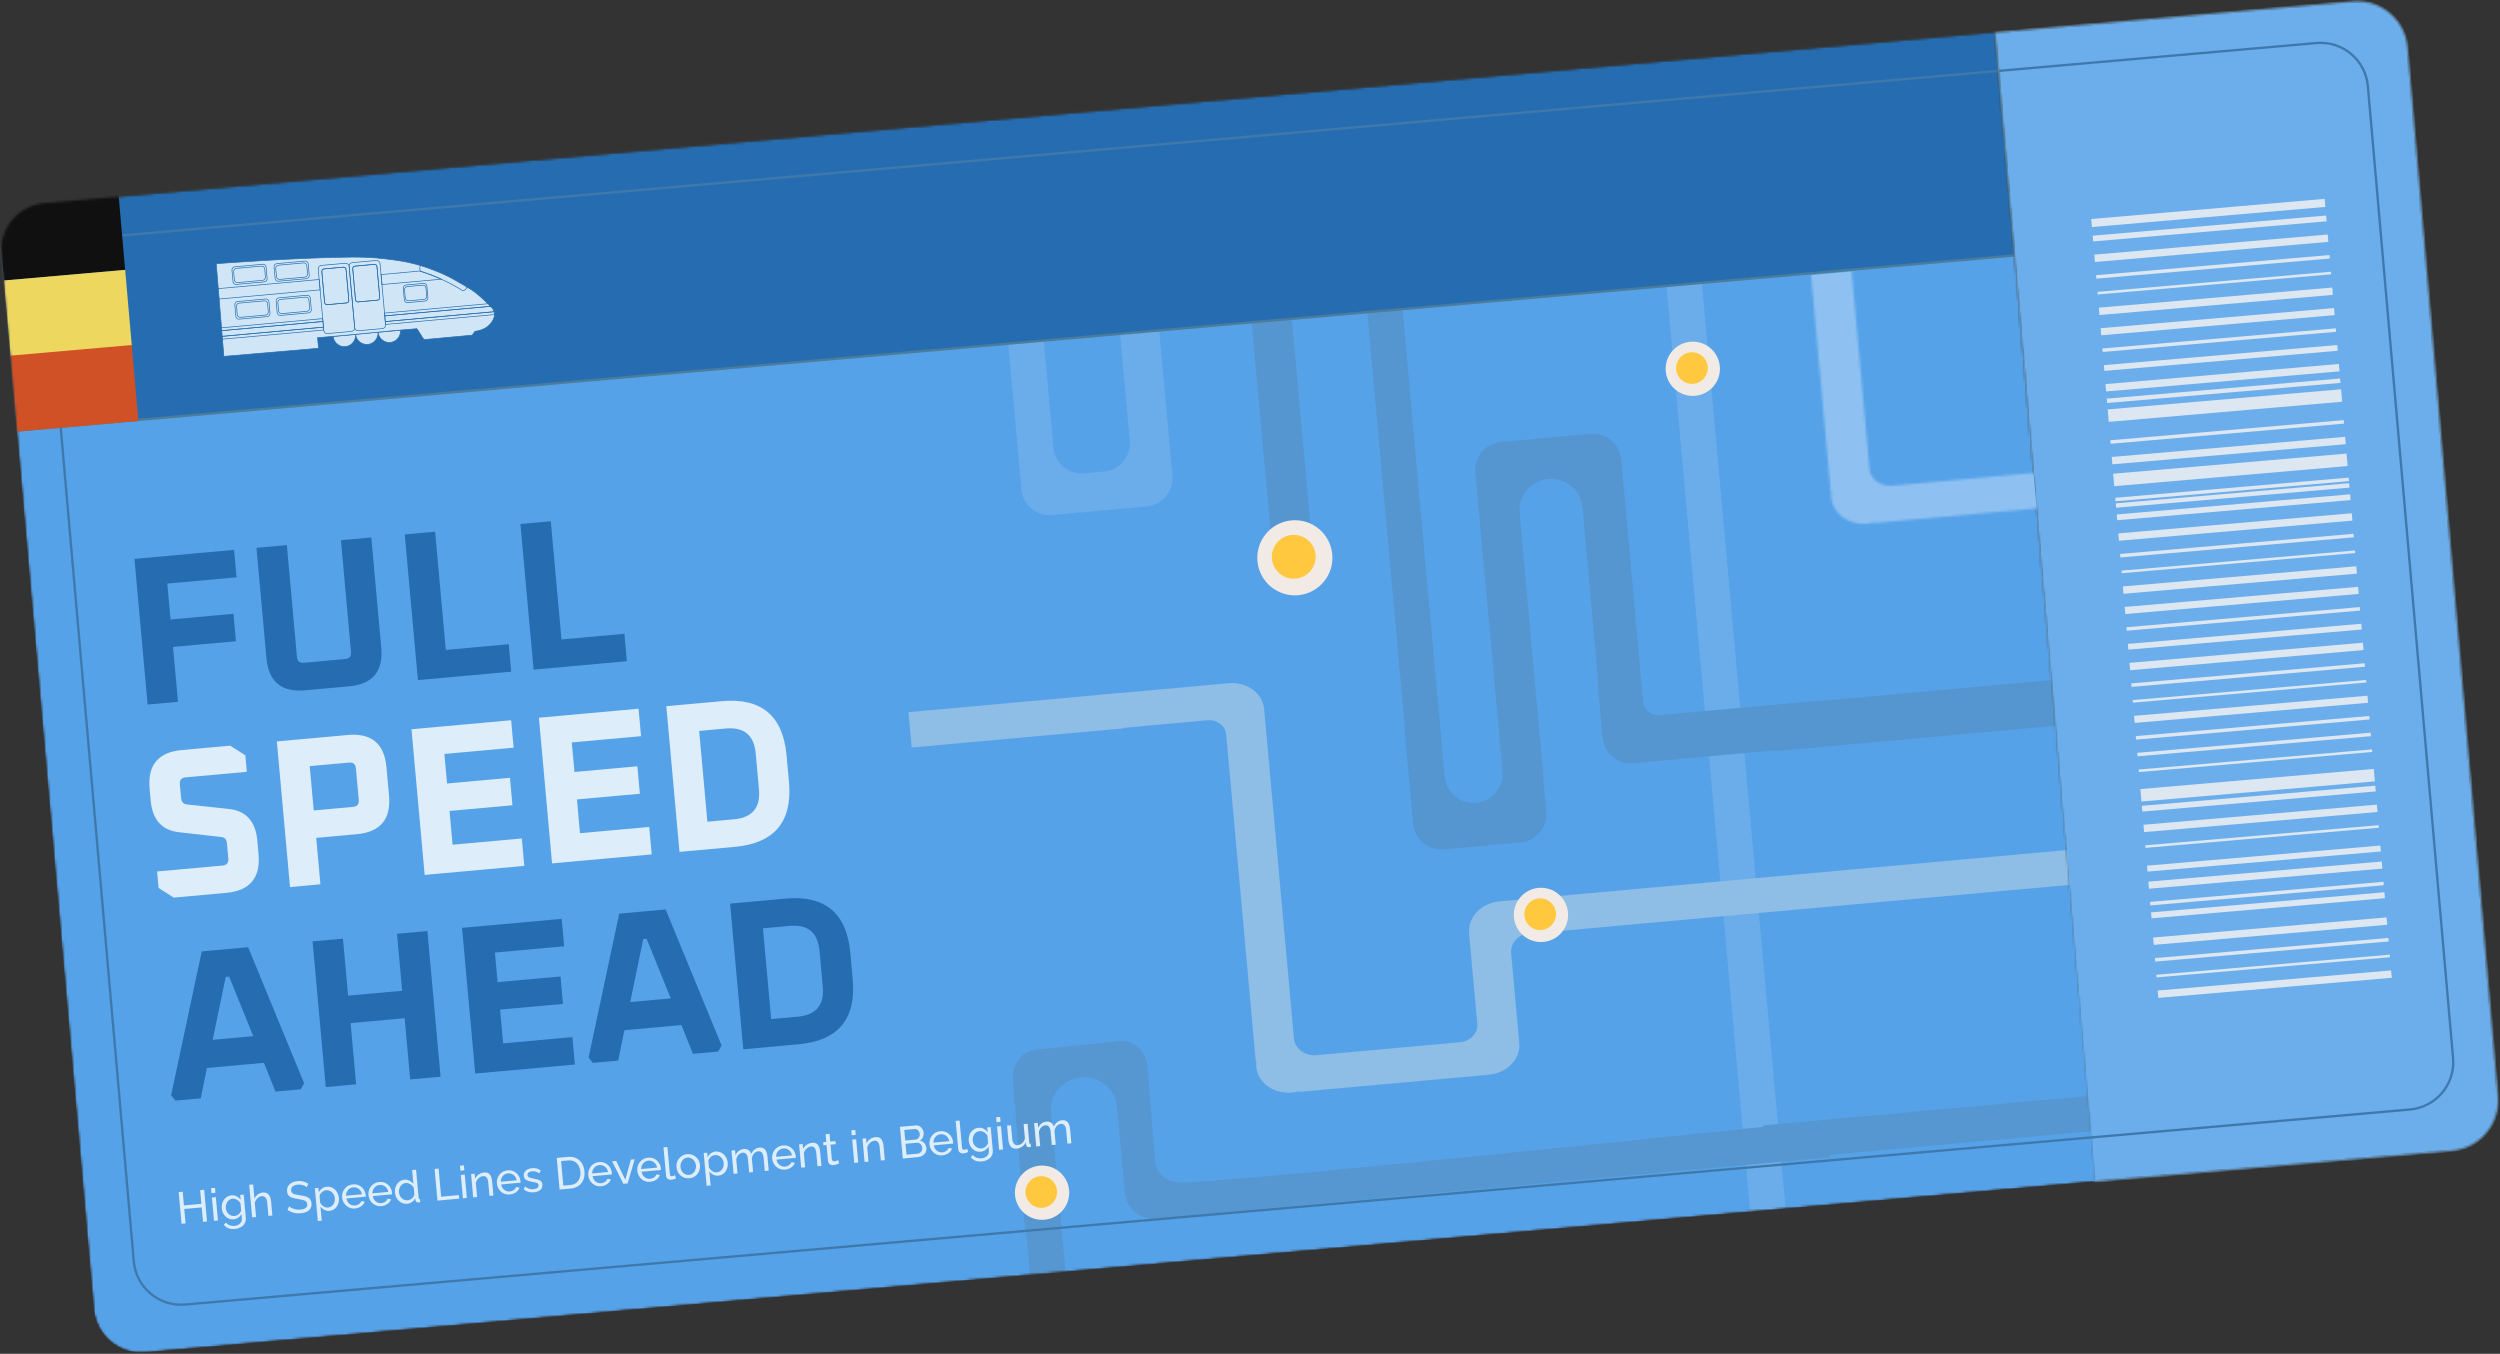 <svg width="1060" height="574" viewBox="0 0 1060 574" fill="none" xmlns="http://www.w3.org/2000/svg">
<rect x="0" y="0" width="1060" height="574" fill="#333333" stroke="none"/>
<g clip-path="url(#clip0_344_535)">
<mask id="mask0_344_535" style="mask-type:luminance" maskUnits="userSpaceOnUse" x="845" y="0" width="215" height="502">
<path d="M845.797 13.69L997.677 0.58C1009.46 -0.44 1019.83 8.29 1020.85 20.08L1059.18 464.76C1060.2 476.55 1051.47 486.93 1039.69 487.94L887.827 501.05L845.797 13.69Z" fill="white"/>
</mask>
<g mask="url(#mask0_344_535)">
<path d="M845.797 13.69L997.677 0.58C1009.46 -0.44 1019.83 8.29 1020.85 20.08L1059.18 464.76C1060.2 476.55 1051.47 486.93 1039.69 487.94L887.827 501.05L845.797 13.69Z" fill="#6CAEEC" stroke="#4B7C9B" stroke-miterlimit="10"/>
<g opacity="0.8">
<path d="M992.38 162.34L992.21 160.48L893.25 169.02L893.41 170.88L992.38 162.34Z" fill="#F7F5F4"/>
<path d="M993.078 170.331L992.618 165.051L893.648 173.591L894.108 178.871L993.078 170.331Z" fill="#F7F5F4"/>
<path d="M995.404 197.6L994.944 192.32L895.984 200.86L896.444 206.14L995.404 197.6Z" fill="#F7F5F4"/>
<path d="M996.2 206.74L996.03 204.88L897.07 213.42L897.23 215.28L996.2 206.74Z" fill="#F7F5F4"/>
<path d="M1006.94 331.301L1006.48 326.021L907.516 334.561L907.976 339.841L1006.95 331.301H1006.94Z" fill="#F7F5F4"/>
<path d="M1009.5 361.02L1009.29 358.5L910.32 367.04L910.54 369.56L1009.5 361.02Z" fill="#F7F5F4"/>
<path d="M1011.22 380.831L1011 378.311L912.039 386.851L912.259 389.371L1011.23 380.831H1011.22Z" fill="#F7F5F4"/>
<path d="M986.477 93.831L986.267 91.391L887.297 99.931L887.507 102.371L986.477 93.831Z" fill="#F7F5F4"/>
<path d="M987.217 102.551L986.947 99.431L887.977 107.971L888.247 111.091L987.217 102.551Z" fill="#F7F5F4"/>
<path d="M987.834 109.62L987.704 108.13L888.734 116.67L888.864 118.16L987.834 109.62Z" fill="#F7F5F4"/>
<path d="M988.406 116.31L988.306 115.21L889.336 123.75L889.426 124.85L988.396 116.31H988.406Z" fill="#F7F5F4"/>
<path d="M989.146 125.03L988.876 121.91L889.906 130.45L890.176 133.57L989.146 125.03Z" fill="#F7F5F4"/>
<path d="M989.894 133.62L989.634 130.62L890.664 139.16L890.924 142.16L989.894 133.62Z" fill="#F7F5F4"/>
<path d="M990.514 140.7L990.384 139.21L891.414 147.75L891.544 149.24L990.514 140.7Z" fill="#F7F5F4"/>
<path d="M991.211 148.72L991.001 146.28L892.031 154.82L892.241 157.26L991.211 148.72Z" fill="#F7F5F4"/>
<path d="M991.961 157.44L991.681 154.32L892.711 162.86L892.981 165.98L991.951 157.44H991.961Z" fill="#F7F5F4"/>
<path d="M993.858 179.62L993.728 178.13L894.758 186.67L894.888 188.16L993.858 179.62Z" fill="#F7F5F4"/>
<path d="M994.607 188.33L994.337 185.21L895.367 193.75L895.637 196.87L994.607 188.33Z" fill="#F7F5F4"/>
<path d="M995.967 204.001L995.837 202.511L896.867 211.051L896.997 212.541L995.967 204.001Z" fill="#F7F5F4"/>
<path d="M996.664 212.03L996.454 209.59L897.484 218.13L897.694 220.57L996.664 212.03Z" fill="#F7F5F4"/>
<path d="M997.414 220.74L997.134 217.62L898.164 226.16L898.434 229.28L997.404 220.74H997.414Z" fill="#F7F5F4"/>
<path d="M998.014 227.82L997.884 226.33L898.914 234.87L899.044 236.36L998.014 227.82Z" fill="#F7F5F4"/>
<path d="M998.601 234.5L998.501 233.4L899.531 241.94L899.631 243.04L998.611 234.5H998.601Z" fill="#F7F5F4"/>
<path d="M999.344 243.221L999.064 240.101L900.094 248.641L900.364 251.761L999.334 243.221H999.344Z" fill="#F7F5F4"/>
<path d="M1000.09 251.811L999.829 248.811L900.859 257.351L901.119 260.351L1000.09 251.811Z" fill="#F7F5F4"/>
<path d="M1000.69 258.89L1000.56 257.4L901.594 265.94L901.724 267.43L1000.69 258.89Z" fill="#F7F5F4"/>
<path d="M1001.39 266.911L1001.18 264.471L902.211 273.011L902.421 275.451L1001.39 266.911Z" fill="#F7F5F4"/>
<path d="M1002.15 275.631L1001.88 272.511L902.906 281.051L903.176 284.171L1002.15 275.631Z" fill="#F7F5F4"/>
<path d="M1002.75 282.7L1002.62 281.21L903.648 289.75L903.778 291.24L1002.75 282.7Z" fill="#F7F5F4"/>
<path d="M1003.33 289.39L1003.24 288.29L904.258 296.83L904.358 297.93L1003.33 289.39Z" fill="#F7F5F4"/>
<path d="M1004.07 297.98L1003.81 294.98L904.836 303.52L905.096 306.52L1004.07 297.98Z" fill="#F7F5F4"/>
<path d="M1004.68 305.06L1004.55 303.57L905.57 312.11L905.7 313.6L1004.68 305.06Z" fill="#F7F5F4"/>
<path d="M1005.29 312.14L1005.16 310.65L906.188 319.19L906.318 320.68L1005.29 312.14Z" fill="#F7F5F4"/>
<path d="M1005.86 318.83L1005.77 317.73L906.805 326.27L906.895 327.37L1005.86 318.83Z" fill="#F7F5F4"/>
<path d="M1007.32 335.57L1007.11 333.13L908.141 341.67L908.351 344.11L1007.32 335.57Z" fill="#F7F5F4"/>
<path d="M1008.07 344.28L1007.79 341.16L908.82 349.7L909.09 352.82L1008.06 344.28H1008.07Z" fill="#F7F5F4"/>
<path d="M1008.65 350.97L1008.55 349.87L909.578 358.41L909.678 359.51L1008.65 350.97Z" fill="#F7F5F4"/>
<path d="M1010.13 368.28L1009.87 365.28L910.898 373.82L911.158 376.82L1010.13 368.28Z" fill="#F7F5F4"/>
<path d="M1010.72 375.35L1010.59 373.86L911.625 382.4L911.755 383.89L1010.72 375.35Z" fill="#F7F5F4"/>
<path d="M1012.19 392.091L1011.91 388.971L912.938 397.511L913.208 400.631L1012.18 392.091H1012.19Z" fill="#F7F5F4"/>
<path d="M1012.8 399.171L1012.67 397.681L913.695 406.221L913.825 407.711L1012.8 399.171Z" fill="#F7F5F4"/>
<path d="M1013.36 405.861L1013.27 404.761L914.305 413.301L914.405 414.401L1013.37 405.861H1013.36Z" fill="#F7F5F4"/>
<path d="M1014.12 414.57L1013.84 411.45L914.867 419.99L915.137 423.11L1014.11 414.57H1014.12Z" fill="#F7F5F4"/>
<path d="M985.948 87.73L985.657 84.32L886.688 92.86L886.977 96.27L985.948 87.73Z" fill="#F7F5F4"/>
</g>
<path d="M982.183 18.244L38.861 100.94C27.797 101.91 19.614 111.665 20.584 122.729L56.713 534.849C57.682 545.913 67.438 554.096 78.502 553.126L1021.82 470.43C1032.89 469.46 1041.07 459.705 1040.1 448.641L1003.97 36.521C1003 25.457 993.247 17.274 982.183 18.244Z" stroke="#3F79AC"/>
<path d="M845.797 13.69L997.677 0.58C1009.46 -0.44 1019.83 8.29 1020.85 20.08L1059.18 464.76C1060.2 476.55 1051.47 486.93 1039.69 487.94L887.827 501.05L845.797 13.69Z" stroke="#72ACDD" stroke-miterlimit="10"/>
</g>
<mask id="mask1_344_535" style="mask-type:luminance" maskUnits="userSpaceOnUse" x="0" y="13" width="889" height="561">
<path d="M18.838 86.116L845.966 13.606L888.686 500.917L61.558 573.427C50.5 574.396 40.738 566.208 39.768 555.15L0.561 107.905C-0.408 96.848 7.78 87.085 18.838 86.116Z" fill="white"/>
</mask>
<g mask="url(#mask1_344_535)">
<mask id="mask2_344_535" style="mask-type:luminance" maskUnits="userSpaceOnUse" x="0" y="13" width="889" height="561">
<path d="M18.838 86.116L845.966 13.606L888.686 500.917L61.558 573.427C50.5 574.396 40.738 566.208 39.768 555.15L0.561 107.905C-0.408 96.848 7.78 87.085 18.838 86.116Z" fill="white"/>
</mask>
<g mask="url(#mask2_344_535)">
<path d="M18.838 86.116L845.966 13.606L888.686 500.917L61.558 573.427C50.5 574.396 40.738 566.208 39.768 555.15L0.561 107.905C-0.408 96.848 7.78 87.085 18.838 86.116Z" fill="#56A2E9"/>
<path d="M711.731 11.137L696.742 12.493L742.085 513.636L757.074 512.28L711.731 11.137Z" fill="#6BACEA"/>
<path d="M448.517 502.755L433.398 504.123L436.707 540.694L451.826 539.326L448.517 502.755Z" fill="#5697D1"/>
<path d="M897.517 463.562L747.609 477.126L748.966 492.115L898.873 478.551L897.517 463.562Z" fill="#5697D1"/>
<path d="M717.744 167.871C724.101 167.871 729.254 162.717 729.254 156.361C729.254 150.004 724.101 144.851 717.744 144.851C711.388 144.851 706.234 150.004 706.234 156.361C706.234 162.717 711.388 167.871 717.744 167.871Z" fill="#F1EAE5"/>
<path d="M717.39 162.78C721.096 162.78 724.1 159.776 724.1 156.07C724.1 152.365 721.096 149.36 717.39 149.36C713.684 149.36 710.68 152.365 710.68 156.07C710.68 159.776 713.684 162.78 717.39 162.78Z" fill="#FFC83E"/>
<path d="M467.18 294.56L468.52 309.32L511.83 305.4C515.95 305.03 519.56 307.64 519.89 311.24L532.42 449.74L532.74 449.71C532.61 450.57 532.58 451.45 532.66 452.34C533.27 459.05 540 463.93 547.7 463.24C548.73 463.15 549.71 462.96 550.66 462.69L550.69 462.97L631.33 455.68C638.35 455.04 643.75 449.99 644.19 444.01C644.23 443.44 644.23 442.85 644.17 442.26L640.71 404.05C640.4 400.63 642.66 397.49 646.08 396.12L889.44 374.11L888.1 359.35L635.72 382.18C634.45 382.29 633.24 382.55 632.11 382.94C626.4 384.87 622.52 389.95 622.89 395.54C622.89 395.63 622.89 395.72 622.9 395.81L626.38 434.23C626.73 438.07 623.44 441.5 619.04 441.9L558.31 447.39C553.36 447.84 549.03 444.7 548.64 440.39L535.99 300.59C535.38 293.88 528.65 289 520.95 289.69L467.19 294.55L467.18 294.56Z" fill="#8EBDE6"/>
<path d="M475.116 293.818L385.203 301.953L386.559 316.942L476.472 308.807L475.116 293.818Z" fill="#8EBDE6"/>
<path d="M881.562 287.267L750.219 299.15L751.973 318.541L883.317 306.657L881.562 287.267Z" fill="#5596D0"/>
<path d="M653.369 399.43C659.726 399.43 664.879 394.277 664.879 387.92C664.879 381.563 659.726 376.41 653.369 376.41C647.013 376.41 641.859 381.563 641.859 387.92C641.859 394.277 647.013 399.43 653.369 399.43Z" fill="#F1EAE5"/>
<path d="M653.03 394.34C656.736 394.34 659.74 391.336 659.74 387.63C659.74 383.924 656.736 380.92 653.03 380.92C649.325 380.92 646.32 383.924 646.32 387.63C646.32 391.336 649.325 394.34 653.03 394.34Z" fill="#FFC83E"/>
<path d="M497.09 201.69L488.68 109.2C488.68 109.2 488.67 109.13 488.67 109.09L472.09 110.6L479.03 186.89C479.63 193.49 474.77 199.32 468.17 199.92L459.7 200.7C453.1 201.3 447.27 196.43 446.67 189.83L439.72 113.54L424.68 114.91C424.68 114.91 424.69 114.98 424.69 115.02L433.1 207.52C433.7 214.12 439.54 218.98 446.14 218.38L486.23 214.73C492.83 214.13 497.69 208.29 497.09 201.69Z" fill="#6BACEA"/>
<path d="M773.551 316.25L725.701 320.57C725.641 320.58 725.591 320.59 725.531 320.59C725.391 320.61 725.261 320.63 725.121 320.64L692.541 323.61C685.941 324.21 680.111 319.35 679.511 312.75L677.541 291.12C677.461 290.22 677.481 289.34 677.591 288.48V288.46L676.041 271.32L670.971 215.2C670.641 211.51 668.841 208.3 666.221 206.11C663.591 203.91 660.121 202.72 656.451 203.05C649.091 203.72 643.671 210.24 644.341 217.6L649.411 273.74L654.281 327.57C654.371 328.56 654.411 329.53 654.391 330.5L655.631 344.15C656.231 350.75 651.371 356.59 644.771 357.19L612.191 360.15C605.601 360.75 599.761 355.89 599.161 349.29L595.701 311.32C595.641 310.61 595.631 309.91 595.701 309.22V309.18C595.701 309.18 595.701 309.17 595.701 309.16L589.241 237.66C589.201 237.24 589.161 236.84 589.161 236.43C589.151 236.43 589.141 236.45 589.121 236.43L584.001 179.82L579.051 125.02C578.651 120.6 576.501 116.76 573.341 114.13C570.191 111.49 566.031 110.05 561.621 110.45C552.801 111.25 546.291 119.07 547.091 127.91L552.051 182.73L557.131 238.95L540.091 240.49L533.921 172.36V172.33L528.191 109.4C527.591 102.8 532.461 96.96 539.061 96.36L558.881 94.56L559.341 94.51L579.151 92.71C585.751 92.11 591.581 96.97 592.181 103.57L597.911 166.51C597.951 166.96 597.971 167.4 597.961 167.84L601.591 208.02C601.701 209.18 601.741 210.33 601.721 211.47C601.771 211.43 601.831 211.4 601.891 211.36L609.731 297.99L612.551 329.19C613.161 335.97 619.151 340.98 625.911 340.37C632.681 339.75 637.671 333.76 637.051 326.98L634.231 295.77L631.411 264.5C631.411 264.5 631.401 264.44 631.401 264.41C631.331 264.06 631.281 263.71 631.251 263.35L625.521 200.42C624.921 193.82 629.791 187.98 636.391 187.38L674.361 183.92C680.961 183.32 686.791 188.18 687.391 194.78L693.121 257.72C693.141 257.99 693.161 258.25 693.161 258.51C693.171 258.56 693.171 258.61 693.171 258.66L694.871 277.49L696.691 297.58C697.001 301 700.021 303.52 703.431 303.21L735.331 300.33L771.821 297.03L773.561 316.25H773.551Z" fill="#5596D0"/>
<path d="M776.022 490.7L611.892 505.54L606.402 506.04L523.942 513.5C523.582 513.58 523.222 513.64 522.852 513.68L489.992 516.68H489.982C483.382 517.28 477.552 512.41 476.952 505.81L473.982 473.09C473.802 471.64 473.632 470.19 473.462 468.74C473.142 465.13 471.292 461.99 468.552 459.85C465.822 457.7 462.212 456.55 458.372 456.9C450.802 457.58 445.152 463.85 445.622 470.95C445.622 471.05 445.632 471.15 445.642 471.26L450.082 520.33L435.012 521.7L434.642 521.74C434.642 521.74 434.642 521.67 434.622 521.63C434.592 521.43 434.582 521.22 434.562 521.02L431.142 478.93L429.442 458.09C428.912 451.48 433.252 445.65 439.142 445.04L474.922 441.4C480.812 440.8 486.012 445.66 486.542 452.26L486.732 454.58L489.412 487.59L489.912 493.71C490.262 494.79 490.712 495.78 491.272 496.67C491.952 497.77 492.802 498.72 493.872 499.48C494.572 499.98 495.302 500.36 496.092 500.64C497.892 501.28 500.012 501.4 502.822 501.32C507.582 501.17 518.472 500.34 533.282 499.04C534.792 498.91 536.342 498.77 537.932 498.63C609.012 492.26 757.102 476.81 774.602 474.97L776.022 490.7Z" fill="#5697D1"/>
<path d="M549.024 252.43C557.822 252.43 564.954 245.298 564.954 236.5C564.954 227.702 557.822 220.57 549.024 220.57C540.226 220.57 533.094 227.702 533.094 236.5C533.094 245.298 540.226 252.43 549.024 252.43Z" fill="#F1EAE5"/>
<path d="M549.387 245.332C554.497 244.87 558.265 240.353 557.802 235.243C557.34 230.133 552.823 226.366 547.713 226.828C542.603 227.29 538.836 231.807 539.298 236.917C539.76 242.027 544.278 245.795 549.387 245.332Z" fill="#FFC83E"/>
<path d="M441.838 517.21C448.195 517.21 453.348 512.057 453.348 505.7C453.348 499.344 448.195 494.19 441.838 494.19C435.481 494.19 430.328 499.344 430.328 505.7C430.328 512.057 435.481 517.21 441.838 517.21Z" fill="#F1EAE5"/>
<path d="M441.499 512.12C445.205 512.12 448.209 509.116 448.209 505.41C448.209 501.704 445.205 498.7 441.499 498.7C437.793 498.7 434.789 501.704 434.789 505.41C434.789 509.116 437.793 512.12 441.499 512.12Z" fill="#FFC83E"/>
<path d="M62.585 298.731L57 236.962L99.254 233.14L100.306 244.781L70.94 247.44L72.316 262.654L98.995 260.244L100.048 271.885L73.368 274.295L75.473 297.568L62.585 298.731ZM112.963 279.012L108.735 232.281L121.622 231.118L125.915 278.56C126.081 280.351 127.051 281.163 128.842 281.006L146.391 279.419C148.182 279.252 148.994 278.283 148.838 276.492L144.545 229.05L157.432 227.887L161.66 274.618C162.565 284.644 158.005 290.109 147.979 291.014L129.359 292.694C119.333 293.599 113.868 289.038 112.963 279.012ZM177.188 288.364L171.603 226.594L184.491 225.431L189.023 275.56L215.703 273.15L216.756 284.791L177.188 288.373V288.364ZM226.237 283.933L220.651 222.163L233.539 221L238.072 271.128L264.751 268.719L265.804 280.351L226.237 283.933Z" fill="#256DB0"/>
<path d="M67.235 376.481L66.607 369.502L94.358 366.991C96.149 366.834 96.961 365.855 96.804 364.064L96.222 357.62C96.066 355.894 95.235 354.971 93.721 354.869L75.94 352.866C68.647 352.081 64.631 347.604 63.893 339.425L63.44 334.412C62.536 324.386 67.096 318.921 77.122 318.016L97.616 316.16L104.032 320.269L104.66 327.248L78.701 329.593C76.91 329.759 76.097 330.728 76.254 332.519L76.78 338.335C76.928 340.006 77.768 340.92 79.282 341.086L97.053 342.997C104.346 343.782 108.362 348.259 109.101 356.439L109.618 362.172C110.522 372.197 105.962 377.662 95.936 378.567L73.651 380.58L67.235 376.472V376.481ZM122.967 376.13L117.382 314.36L147.459 311.637C157.484 310.732 162.95 315.293 163.854 325.318L164.944 337.31C165.848 347.336 161.288 352.801 151.262 353.706L134.073 355.257L135.854 374.948L122.967 376.112V376.13ZM133.02 343.634L149.674 342.129C151.465 341.963 152.278 340.994 152.121 339.203L150.902 325.78C150.736 323.989 149.767 323.177 147.976 323.334L131.322 324.838L133.02 343.634ZM180.056 370.969L174.471 309.2L216.725 305.378L217.777 317.019L188.411 319.678L189.546 332.205L216.226 329.796L217.278 341.437L190.599 343.847L191.891 358.165L221.248 355.506L222.301 367.138L180.047 370.96L180.056 370.969ZM234.08 366.086L228.495 304.316L270.749 300.494L271.801 312.135L242.435 314.794L243.571 327.322L270.25 324.912L271.303 336.553L244.623 338.963L245.915 353.281L275.272 350.623L276.325 362.264L234.071 366.086H234.08ZM288.105 361.193L282.519 299.423L305.968 297.3C322.797 295.777 331.974 303.43 333.497 320.259L334.522 331.541C336.045 348.37 328.392 357.546 311.562 359.07L288.114 361.193H288.105ZM299.94 348.398L311.221 347.382C318.976 346.681 322.511 342.453 321.8 334.689L320.425 319.475C319.723 311.72 315.495 308.184 307.731 308.886L296.45 309.911L299.93 348.407L299.94 348.398Z" fill="#DDEDF9"/>
<path d="M72.548 464.404L85.528 403.391L105.219 401.609L128.936 459.299L127.542 461.865L116.805 462.834L111.913 450.639L87.744 452.827L85.113 465.696L74.367 466.666L72.539 464.395L72.548 464.404ZM90.181 440.881L107.37 439.33L97.142 414.081L95.711 414.211L90.181 440.881ZM138.112 460.914L132.527 399.144L145.415 397.981L147.602 422.15L170.516 420.082L168.328 395.913L181.215 394.75L186.801 456.52L173.913 457.683L171.568 431.723L148.655 433.801L151 459.76L138.112 460.923V460.914ZM201.488 455.181L195.903 393.412L238.157 389.59L239.209 401.231L209.852 403.89L210.988 416.426L237.668 414.017L238.72 425.658L212.04 428.068L213.333 442.386L242.69 439.727L243.742 451.359L201.488 455.181ZM249.567 448.396L262.547 387.383L282.238 385.602L305.955 443.291L304.561 445.857L293.815 446.827L288.922 434.631L264.754 436.819L262.122 449.688L251.377 450.658L249.549 448.387L249.567 448.396ZM267.209 424.864L284.399 423.313L274.17 398.064L272.739 398.194L267.209 424.864ZM315.14 444.897L309.555 383.127L333.004 381.004C349.833 379.481 359.01 387.134 360.533 403.963L361.548 415.245C363.072 432.074 355.419 441.251 338.589 442.774L315.14 444.897ZM326.976 432.093L338.257 431.068C346.011 430.366 349.547 426.138 348.846 418.383L347.47 403.16C346.768 395.406 342.54 391.87 334.776 392.581L323.495 393.605L326.976 432.102V432.093Z" fill="#256DB0"/>
<path d="M86.566 504.46L87.776 517.9L86.076 518.05L85.526 511.94L78.126 512.61L78.676 518.72L76.976 518.87L75.766 505.44L77.466 505.29L77.986 511.1L85.386 510.43L84.856 504.62L86.556 504.47L86.566 504.46ZM90.736 517.63L89.846 507.75L91.516 507.6L92.406 517.48L90.736 517.63ZM89.676 505.9L89.486 503.82L91.156 503.67L91.346 505.75L89.676 505.9ZM99.046 516.99C98.376 517.05 97.746 516.97 97.156 516.76C96.576 516.53 96.066 516.2 95.616 515.77C95.166 515.33 94.806 514.81 94.526 514.23C94.256 513.64 94.096 513.02 94.036 512.37C93.976 511.68 94.026 511.01 94.176 510.37C94.346 509.73 94.616 509.16 94.976 508.66C95.346 508.14 95.796 507.73 96.336 507.41C96.866 507.08 97.476 506.89 98.156 506.83C98.976 506.76 99.706 506.89 100.346 507.24C100.996 507.59 101.566 508.05 102.036 508.63L101.856 506.66L103.336 506.53L104.216 516.29C104.296 517.22 104.146 518.03 103.746 518.72C103.366 519.4 102.806 519.94 102.066 520.34C101.336 520.75 100.516 521 99.576 521.08C98.466 521.18 97.536 521.07 96.796 520.74C96.056 520.41 95.416 519.94 94.896 519.31L95.786 518.37C96.226 518.92 96.776 519.3 97.416 519.54C98.076 519.77 98.756 519.86 99.466 519.79C100.066 519.74 100.616 519.57 101.096 519.3C101.596 519.04 101.976 518.67 102.236 518.19C102.516 517.71 102.616 517.12 102.556 516.44L102.396 514.7C102.086 515.34 101.626 515.86 101.016 516.28C100.416 516.69 99.766 516.93 99.056 516.99H99.046ZM99.436 515.58C99.786 515.55 100.126 515.45 100.436 515.3C100.756 515.14 101.036 514.95 101.296 514.73C101.556 514.49 101.766 514.23 101.926 513.95C102.096 513.67 102.196 513.39 102.236 513.1L101.976 510.26C101.756 509.82 101.466 509.45 101.116 509.14C100.756 508.82 100.356 508.58 99.926 508.43C99.496 508.26 99.056 508.2 98.616 508.24C98.106 508.29 97.666 508.43 97.286 508.69C96.916 508.94 96.606 509.26 96.366 509.65C96.126 510.03 95.946 510.44 95.836 510.9C95.726 511.36 95.686 511.81 95.726 512.26C95.766 512.75 95.906 513.21 96.116 513.64C96.326 514.05 96.606 514.42 96.936 514.73C97.266 515.04 97.656 515.28 98.086 515.43C98.516 515.58 98.966 515.64 99.436 515.59V515.58ZM115.476 515.39L113.816 515.54L113.316 510.01C113.226 509 112.976 508.26 112.566 507.79C112.166 507.32 111.636 507.11 110.966 507.17C110.536 507.21 110.116 507.36 109.686 507.63C109.276 507.9 108.926 508.24 108.636 508.66C108.346 509.07 108.146 509.53 108.036 510.05L108.576 516.01L106.916 516.16L105.666 502.35L107.336 502.2L107.886 508.26C108.216 507.52 108.696 506.92 109.326 506.45C109.966 505.97 110.686 505.7 111.466 505.63C112.056 505.58 112.566 505.63 112.966 505.82C113.386 505.98 113.736 506.25 114.006 506.6C114.276 506.96 114.486 507.38 114.636 507.88C114.796 508.36 114.896 508.9 114.956 509.49L115.486 515.39H115.476ZM130.056 503.37C129.886 503.21 129.676 503.05 129.406 502.91C129.136 502.77 128.846 502.65 128.516 502.55C128.186 502.44 127.836 502.36 127.446 502.32C127.076 502.27 126.686 502.25 126.276 502.29C125.246 502.38 124.496 502.65 124.036 503.08C123.576 503.51 123.386 504.07 123.446 504.75C123.486 505.23 123.646 505.6 123.926 505.85C124.206 506.11 124.606 506.3 125.146 506.43C125.686 506.56 126.376 506.68 127.196 506.8C128.146 506.92 128.976 507.09 129.686 507.32C130.396 507.55 130.956 507.89 131.366 508.35C131.776 508.8 132.016 509.42 132.086 510.23C132.146 510.87 132.066 511.45 131.856 511.95C131.656 512.44 131.356 512.86 130.936 513.22C130.526 513.56 130.026 513.84 129.446 514.04C128.866 514.23 128.226 514.36 127.536 514.42C126.856 514.48 126.176 514.47 125.516 514.39C124.856 514.3 124.226 514.14 123.626 513.91C123.026 513.69 122.446 513.39 121.906 513.02L122.586 511.51C122.806 511.71 123.086 511.9 123.416 512.08C123.766 512.25 124.146 512.41 124.566 512.55C124.996 512.69 125.456 512.79 125.946 512.86C126.436 512.92 126.936 512.92 127.436 512.88C128.396 512.79 129.126 512.55 129.626 512.17C130.126 511.77 130.346 511.23 130.286 510.57C130.236 510.07 130.056 509.68 129.726 509.4C129.406 509.12 128.946 508.91 128.356 508.76C127.756 508.61 127.036 508.47 126.186 508.35C125.256 508.2 124.476 508.03 123.826 507.82C123.186 507.6 122.686 507.28 122.326 506.87C121.986 506.46 121.776 505.9 121.716 505.19C121.636 504.33 121.786 503.59 122.146 502.96C122.506 502.33 123.046 501.83 123.746 501.46C124.446 501.09 125.266 500.86 126.186 500.78C126.796 500.73 127.356 500.74 127.886 500.82C128.426 500.9 128.936 501.03 129.406 501.22C129.876 501.41 130.316 501.64 130.726 501.92L130.056 503.37ZM139.726 513.39C138.916 513.46 138.186 513.33 137.516 512.98C136.846 512.63 136.306 512.17 135.886 511.58L136.426 517.56L134.756 517.71L133.496 503.8L134.976 503.67L135.146 505.52C135.486 504.88 135.946 504.35 136.546 503.92C137.146 503.48 137.816 503.23 138.556 503.16C139.236 503.1 139.876 503.18 140.466 503.41C141.056 503.64 141.586 503.97 142.046 504.41C142.506 504.85 142.876 505.37 143.156 505.97C143.446 506.55 143.626 507.18 143.686 507.85C143.776 508.78 143.656 509.66 143.356 510.47C143.056 511.29 142.596 511.96 141.976 512.48C141.346 513 140.596 513.29 139.726 513.37V513.39ZM139.076 512C139.566 511.96 140.006 511.82 140.376 511.58C140.756 511.33 141.076 511.02 141.326 510.66C141.586 510.28 141.766 509.86 141.876 509.41C141.986 508.95 142.026 508.49 141.976 508.03C141.936 507.54 141.806 507.08 141.586 506.65C141.386 506.22 141.106 505.85 140.766 505.54C140.436 505.23 140.046 505 139.616 504.84C139.196 504.68 138.746 504.61 138.266 504.66C137.966 504.69 137.656 504.77 137.336 504.92C137.026 505.06 136.746 505.25 136.476 505.49C136.206 505.72 135.976 505.97 135.806 506.26C135.626 506.54 135.516 506.84 135.486 507.15L135.746 509.97C135.976 510.38 136.256 510.75 136.606 511.07C136.956 511.4 137.346 511.65 137.776 511.82C138.206 511.98 138.646 512.05 139.086 512.01L139.076 512ZM150.566 512.41C149.826 512.48 149.126 512.41 148.486 512.2C147.856 511.98 147.296 511.65 146.796 511.23C146.306 510.79 145.916 510.27 145.606 509.68C145.316 509.08 145.136 508.44 145.066 507.75C144.986 506.82 145.116 505.95 145.476 505.14C145.836 504.33 146.376 503.66 147.086 503.12C147.816 502.58 148.666 502.27 149.656 502.18C150.656 502.09 151.536 502.25 152.316 502.66C153.106 503.06 153.736 503.63 154.206 504.36C154.696 505.08 154.976 505.88 155.056 506.76C155.066 506.89 155.076 507.01 155.066 507.14C155.076 507.25 155.076 507.34 155.066 507.41L146.876 508.15C146.986 508.79 147.216 509.35 147.556 509.82C147.916 510.28 148.356 510.64 148.876 510.88C149.396 511.11 149.936 511.2 150.506 511.15C151.106 511.1 151.666 510.89 152.166 510.54C152.676 510.19 153.016 509.76 153.176 509.25L154.646 509.52C154.476 510.02 154.196 510.48 153.796 510.89C153.416 511.31 152.946 511.65 152.386 511.91C151.836 512.18 151.226 512.34 150.566 512.4V512.41ZM146.716 506.99L153.456 506.38C153.346 505.74 153.116 505.19 152.756 504.73C152.396 504.27 151.956 503.92 151.436 503.69C150.916 503.46 150.366 503.37 149.766 503.42C149.186 503.47 148.666 503.66 148.196 503.98C147.726 504.3 147.356 504.72 147.086 505.24C146.826 505.76 146.706 506.34 146.706 506.99H146.716ZM161.746 511.4C161.006 511.47 160.306 511.4 159.666 511.19C159.036 510.97 158.476 510.64 157.976 510.22C157.486 509.78 157.096 509.26 156.786 508.67C156.496 508.07 156.306 507.43 156.246 506.74C156.156 505.81 156.296 504.94 156.656 504.13C157.016 503.32 157.556 502.65 158.266 502.11C158.996 501.57 159.846 501.26 160.836 501.17C161.836 501.08 162.716 501.24 163.496 501.65C164.286 502.05 164.916 502.62 165.386 503.35C165.876 504.07 166.156 504.87 166.236 505.75C166.246 505.88 166.256 506 166.246 506.13C166.256 506.24 166.256 506.33 166.246 506.4L158.056 507.14C158.166 507.78 158.396 508.34 158.736 508.81C159.096 509.27 159.536 509.63 160.056 509.87C160.576 510.1 161.116 510.19 161.686 510.14C162.296 510.09 162.846 509.88 163.346 509.53C163.856 509.18 164.196 508.75 164.356 508.24L165.826 508.51C165.656 509.01 165.376 509.47 164.976 509.88C164.596 510.3 164.126 510.64 163.566 510.91C163.016 511.18 162.406 511.34 161.736 511.4H161.746ZM157.896 505.98L164.636 505.37C164.526 504.73 164.296 504.18 163.936 503.72C163.576 503.26 163.136 502.91 162.616 502.68C162.096 502.45 161.546 502.36 160.956 502.41C160.376 502.46 159.856 502.65 159.386 502.97C158.916 503.29 158.546 503.71 158.276 504.23C158.016 504.75 157.896 505.33 157.896 505.98ZM167.446 505.73C167.366 504.8 167.476 503.93 167.786 503.12C168.106 502.3 168.576 501.63 169.206 501.1C169.846 500.57 170.596 500.27 171.466 500.19C172.256 500.12 172.996 500.26 173.666 500.62C174.336 500.98 174.876 501.44 175.276 502L174.746 496.1L176.416 495.95L177.496 507.87C177.516 508.07 177.566 508.22 177.656 508.31C177.756 508.39 177.896 508.43 178.086 508.42L178.206 509.71C177.896 509.79 177.656 509.84 177.476 509.85C177.146 509.88 176.846 509.79 176.576 509.59C176.316 509.38 176.176 509.14 176.146 508.86L176.066 508.03C175.736 508.7 175.256 509.24 174.636 509.67C174.016 510.1 173.346 510.34 172.646 510.4C171.966 510.46 171.326 510.39 170.716 510.17C170.126 509.94 169.596 509.61 169.116 509.17C168.656 508.73 168.276 508.22 167.986 507.63C167.706 507.03 167.526 506.39 167.466 505.71L167.446 505.73ZM175.676 506.45L175.416 503.61C175.226 503.19 174.946 502.83 174.576 502.52C174.206 502.2 173.796 501.95 173.346 501.79C172.906 501.61 172.486 501.54 172.066 501.58C171.576 501.62 171.136 501.77 170.756 502.02C170.386 502.26 170.066 502.57 169.806 502.94C169.556 503.31 169.376 503.72 169.266 504.17C169.156 504.63 169.116 505.09 169.166 505.57C169.206 506.06 169.336 506.52 169.536 506.95C169.756 507.37 170.026 507.74 170.366 508.06C170.716 508.37 171.096 508.6 171.516 508.76C171.946 508.91 172.406 508.97 172.886 508.92C173.186 508.89 173.496 508.81 173.796 508.67C174.116 508.53 174.406 508.34 174.686 508.11C174.956 507.88 175.186 507.63 175.356 507.34C175.536 507.05 175.636 506.74 175.676 506.43V506.45ZM185.486 509.06L184.266 495.63L185.966 495.48L187.046 507.4L194.536 506.72L194.676 508.23L185.476 509.06H185.486ZM196.276 508.08L195.386 498.2L197.056 498.05L197.946 507.93L196.286 508.08H196.276ZM195.216 496.35L195.026 494.27L196.696 494.12L196.886 496.2L195.216 496.35ZM209.206 506.91L207.536 507.06L207.036 501.53C206.946 500.48 206.706 499.73 206.336 499.29C205.976 498.83 205.466 498.62 204.816 498.68C204.366 498.72 203.916 498.88 203.486 499.14C203.066 499.41 202.696 499.75 202.376 500.18C202.066 500.59 201.866 501.05 201.756 501.57L202.296 507.53L200.626 507.68L199.736 497.8L201.246 497.66L201.436 499.78C201.656 499.29 201.966 498.85 202.346 498.48C202.736 498.1 203.186 497.79 203.696 497.56C204.206 497.32 204.756 497.18 205.336 497.13C205.906 497.08 206.386 497.14 206.786 497.32C207.196 497.49 207.526 497.75 207.776 498.11C208.036 498.46 208.236 498.88 208.366 499.37C208.516 499.86 208.616 500.41 208.666 501L209.196 506.9L209.206 506.91ZM216.186 506.47C215.446 506.54 214.746 506.47 214.106 506.26C213.476 506.04 212.916 505.71 212.416 505.29C211.926 504.85 211.536 504.33 211.226 503.74C210.926 503.14 210.746 502.5 210.686 501.8C210.606 500.87 210.736 500 211.096 499.19C211.456 498.38 211.996 497.71 212.706 497.17C213.436 496.63 214.286 496.32 215.276 496.23C216.276 496.14 217.156 496.3 217.936 496.71C218.726 497.11 219.356 497.68 219.826 498.41C220.316 499.13 220.596 499.93 220.676 500.81C220.686 500.94 220.696 501.06 220.696 501.19C220.696 501.3 220.706 501.39 220.696 501.46L212.506 502.2C212.616 502.84 212.846 503.4 213.196 503.87C213.556 504.33 213.996 504.69 214.516 504.93C215.036 505.16 215.576 505.25 216.146 505.2C216.746 505.15 217.306 504.94 217.806 504.59C218.326 504.24 218.656 503.81 218.816 503.3L220.286 503.57C220.116 504.07 219.836 504.53 219.436 504.94C219.056 505.36 218.586 505.7 218.016 505.96C217.466 506.23 216.856 506.39 216.196 506.45L216.186 506.47ZM212.336 501.06L219.076 500.45C218.966 499.81 218.736 499.26 218.376 498.8C218.016 498.34 217.576 497.99 217.056 497.76C216.536 497.53 215.986 497.44 215.396 497.49C214.816 497.54 214.296 497.73 213.826 498.05C213.356 498.37 212.986 498.79 212.716 499.31C212.456 499.83 212.336 500.41 212.336 501.06ZM226.386 505.55C225.566 505.62 224.786 505.56 224.036 505.36C223.296 505.15 222.636 504.79 222.066 504.3L222.606 503.07C223.216 503.55 223.826 503.87 224.406 504.05C224.996 504.23 225.586 504.29 226.176 504.23C226.856 504.17 227.406 503.99 227.806 503.7C228.206 503.4 228.386 502.99 228.346 502.49C228.316 502.12 228.176 501.86 227.936 501.71C227.706 501.55 227.386 501.43 226.966 501.36C226.546 501.27 226.056 501.18 225.486 501.07C224.786 500.93 224.196 500.77 223.706 500.58C223.216 500.4 222.836 500.14 222.566 499.82C222.296 499.5 222.136 499.08 222.086 498.57C222.026 497.94 222.146 497.39 222.436 496.94C222.726 496.47 223.146 496.09 223.686 495.82C224.246 495.54 224.886 495.37 225.626 495.3C226.356 495.23 227.026 495.29 227.646 495.46C228.256 495.63 228.796 495.92 229.266 496.32L228.616 497.54C228.186 497.17 227.736 496.91 227.246 496.77C226.756 496.61 226.226 496.56 225.646 496.61C225.306 496.64 224.976 496.71 224.656 496.83C224.336 496.93 224.076 497.1 223.886 497.34C223.686 497.56 223.606 497.86 223.646 498.24C223.676 498.56 223.776 498.8 223.966 498.97C224.156 499.13 224.426 499.26 224.766 499.36C225.116 499.45 225.536 499.56 226.036 499.66C226.796 499.81 227.466 499.96 228.026 500.13C228.596 500.29 229.056 500.53 229.386 500.85C229.716 501.16 229.916 501.62 229.966 502.23C230.056 503.16 229.766 503.93 229.106 504.52C228.446 505.1 227.536 505.44 226.376 505.55H226.386ZM237.266 504.37L236.056 490.94L240.706 490.52C242.146 490.39 243.366 490.58 244.386 491.1C245.406 491.61 246.206 492.35 246.786 493.33C247.356 494.3 247.696 495.4 247.806 496.63C247.926 497.99 247.776 499.2 247.336 500.26C246.896 501.32 246.216 502.17 245.296 502.81C244.376 503.45 243.256 503.84 241.926 503.95L237.276 504.37H237.266ZM246.086 496.79C245.996 495.78 245.726 494.9 245.276 494.15C244.836 493.4 244.246 492.84 243.506 492.46C242.756 492.08 241.876 491.94 240.856 492.03L237.906 492.3L238.846 502.71L241.796 502.44C242.836 502.35 243.676 502.04 244.346 501.52C245.006 500.99 245.486 500.32 245.786 499.5C246.076 498.67 246.186 497.77 246.096 496.78L246.086 496.79ZM254.936 502.97C254.196 503.04 253.496 502.97 252.856 502.76C252.226 502.54 251.666 502.21 251.166 501.79C250.686 501.35 250.286 500.83 249.976 500.24C249.676 499.64 249.496 499 249.436 498.3C249.356 497.37 249.486 496.5 249.846 495.69C250.206 494.88 250.746 494.21 251.456 493.67C252.186 493.13 253.036 492.82 254.026 492.73C255.026 492.64 255.906 492.8 256.686 493.21C257.476 493.61 258.106 494.18 258.576 494.91C259.066 495.63 259.346 496.43 259.426 497.31C259.436 497.44 259.446 497.56 259.436 497.69C259.446 497.8 259.446 497.89 259.436 497.96L251.246 498.7C251.356 499.34 251.586 499.9 251.926 500.37C252.286 500.83 252.726 501.19 253.246 501.43C253.766 501.66 254.306 501.75 254.876 501.7C255.476 501.65 256.036 501.44 256.536 501.09C257.056 500.74 257.386 500.31 257.546 499.8L259.016 500.07C258.846 500.57 258.566 501.03 258.166 501.44C257.786 501.86 257.316 502.2 256.756 502.46C256.206 502.73 255.596 502.89 254.936 502.95V502.97ZM251.086 497.55L257.826 496.94C257.716 496.3 257.486 495.75 257.126 495.29C256.766 494.83 256.326 494.48 255.806 494.25C255.286 494.02 254.736 493.93 254.136 493.98C253.556 494.03 253.036 494.22 252.566 494.54C252.096 494.86 251.726 495.28 251.456 495.8C251.196 496.32 251.076 496.9 251.076 497.55H251.086ZM264.306 501.93L259.536 492.4L261.276 492.24L265.126 500.25L267.476 491.68L269.106 491.53L266.116 501.76L264.296 501.92L264.306 501.93ZM275.726 501.09C274.986 501.16 274.286 501.09 273.646 500.88C273.016 500.66 272.456 500.33 271.956 499.91C271.476 499.47 271.076 498.95 270.766 498.36C270.466 497.76 270.286 497.12 270.226 496.43C270.146 495.5 270.276 494.63 270.636 493.82C270.996 493.01 271.536 492.34 272.246 491.8C272.976 491.26 273.826 490.95 274.816 490.86C275.816 490.77 276.696 490.93 277.476 491.34C278.266 491.74 278.896 492.31 279.366 493.04C279.856 493.76 280.136 494.56 280.216 495.44C280.226 495.57 280.236 495.69 280.226 495.82C280.236 495.93 280.236 496.02 280.226 496.09L272.036 496.83C272.146 497.47 272.376 498.03 272.716 498.5C273.076 498.96 273.516 499.32 274.036 499.56C274.556 499.79 275.096 499.88 275.666 499.83C276.266 499.77 276.826 499.57 277.326 499.22C277.846 498.87 278.176 498.44 278.336 497.93L279.806 498.2C279.636 498.7 279.356 499.16 278.956 499.57C278.576 499.99 278.106 500.33 277.536 500.59C276.986 500.86 276.376 501.02 275.716 501.08L275.726 501.09ZM271.876 495.67L278.616 495.06C278.506 494.42 278.276 493.87 277.916 493.41C277.556 492.95 277.116 492.6 276.596 492.37C276.076 492.14 275.526 492.05 274.926 492.1C274.346 492.15 273.826 492.34 273.356 492.66C272.886 492.98 272.516 493.4 272.246 493.92C271.986 494.44 271.866 495.02 271.866 495.67H271.876ZM281.306 486.46L282.976 486.31L283.996 497.57C284.046 498.11 284.146 498.44 284.316 498.55C284.476 498.66 284.666 498.71 284.886 498.69C285.146 498.67 285.396 498.62 285.636 498.55C285.866 498.47 286.066 498.38 286.226 498.31L286.616 499.65C286.346 499.79 286.026 499.91 285.656 500.02C285.286 500.13 284.956 500.2 284.666 500.22C284.026 500.28 283.496 500.14 283.086 499.81C282.686 499.48 282.456 498.98 282.396 498.33L281.326 486.47L281.306 486.46ZM292.266 499.59C291.526 499.66 290.836 499.59 290.206 499.37C289.576 499.15 289.016 498.82 288.536 498.4C288.056 497.96 287.656 497.44 287.366 496.85C287.066 496.25 286.896 495.62 286.826 494.93C286.766 494.24 286.826 493.57 287.006 492.93C287.186 492.29 287.486 491.72 287.886 491.21C288.286 490.69 288.776 490.27 289.356 489.95C289.946 489.62 290.616 489.42 291.346 489.35C292.086 489.28 292.776 489.35 293.406 489.58C294.036 489.79 294.596 490.12 295.076 490.55C295.576 490.98 295.966 491.49 296.266 492.08C296.566 492.68 296.746 493.32 296.806 494.02C296.866 494.7 296.806 495.36 296.626 496C296.446 496.64 296.146 497.22 295.756 497.74C295.356 498.25 294.856 498.67 294.266 499C293.686 499.32 293.026 499.51 292.276 499.58L292.266 499.59ZM288.526 494.8C288.586 495.48 288.786 496.09 289.126 496.62C289.476 497.15 289.916 497.55 290.436 497.84C290.956 498.11 291.516 498.22 292.126 498.16C292.736 498.11 293.266 497.89 293.726 497.52C294.206 497.15 294.556 496.67 294.796 496.09C295.046 495.5 295.146 494.86 295.086 494.18C295.026 493.5 294.816 492.89 294.466 492.37C294.126 491.84 293.686 491.44 293.156 491.15C292.636 490.87 292.066 490.75 291.466 490.81C290.856 490.86 290.326 491.08 289.866 491.47C289.406 491.84 289.046 492.32 288.796 492.9C288.556 493.48 288.466 494.12 288.526 494.81V494.8ZM304.596 498.47C303.786 498.54 303.056 498.41 302.386 498.06C301.716 497.71 301.176 497.25 300.756 496.66L301.296 502.64L299.626 502.79L298.366 488.88L299.846 488.75L300.016 490.6C300.356 489.96 300.816 489.43 301.416 489C302.016 488.56 302.686 488.31 303.426 488.25C304.106 488.19 304.746 488.27 305.336 488.5C305.926 488.73 306.456 489.06 306.916 489.5C307.376 489.94 307.746 490.46 308.026 491.06C308.316 491.64 308.496 492.27 308.556 492.94C308.636 493.87 308.526 494.75 308.216 495.56C307.926 496.38 307.456 497.05 306.836 497.57C306.206 498.09 305.456 498.38 304.586 498.46L304.596 498.47ZM303.956 497.08C304.446 497.04 304.886 496.9 305.256 496.66C305.646 496.41 305.956 496.1 306.206 495.74C306.466 495.36 306.646 494.94 306.756 494.49C306.866 494.03 306.906 493.57 306.856 493.11C306.816 492.62 306.676 492.16 306.466 491.73C306.266 491.3 305.986 490.93 305.636 490.62C305.306 490.31 304.916 490.08 304.486 489.92C304.066 489.75 303.616 489.69 303.136 489.74C302.836 489.77 302.526 489.85 302.206 490C301.896 490.14 301.616 490.33 301.346 490.57C301.076 490.8 300.846 491.05 300.676 491.34C300.496 491.62 300.396 491.92 300.356 492.23L300.616 495.05C300.846 495.46 301.136 495.83 301.476 496.15C301.826 496.48 302.216 496.73 302.646 496.9C303.076 497.06 303.516 497.13 303.956 497.09V497.08ZM325.946 496.35L324.276 496.5L323.776 490.98C323.686 489.94 323.446 489.2 323.056 488.74C322.686 488.28 322.166 488.08 321.516 488.14C320.846 488.2 320.266 488.5 319.766 489.04C319.266 489.57 318.936 490.23 318.776 491.02L319.316 496.96L317.646 497.11L317.146 491.59C317.056 490.54 316.816 489.79 316.446 489.35C316.076 488.89 315.556 488.69 314.906 488.74C314.246 488.8 313.666 489.09 313.156 489.62C312.656 490.14 312.326 490.79 312.176 491.6L312.716 497.56L311.046 497.71L310.156 487.83L311.666 487.69L311.856 489.81C312.196 489.04 312.666 488.43 313.276 487.98C313.886 487.52 314.586 487.25 315.396 487.18C316.216 487.11 316.896 487.27 317.426 487.68C317.956 488.08 318.316 488.62 318.486 489.32C318.856 488.5 319.336 487.86 319.936 487.4C320.526 486.93 321.226 486.65 322.036 486.58C322.606 486.53 323.086 486.59 323.486 486.77C323.896 486.94 324.226 487.2 324.496 487.56C324.756 487.91 324.956 488.33 325.106 488.82C325.256 489.32 325.356 489.86 325.406 490.45L325.936 496.35H325.946ZM332.916 495.91C332.176 495.98 331.476 495.91 330.836 495.7C330.206 495.48 329.646 495.15 329.146 494.73C328.656 494.29 328.266 493.77 327.956 493.18C327.656 492.58 327.486 491.94 327.416 491.25C327.336 490.32 327.466 489.45 327.826 488.64C328.186 487.83 328.726 487.16 329.436 486.62C330.166 486.08 331.016 485.77 332.006 485.68C333.006 485.59 333.886 485.75 334.666 486.17C335.456 486.57 336.086 487.14 336.556 487.87C337.036 488.59 337.326 489.39 337.406 490.27C337.416 490.4 337.426 490.52 337.426 490.65C337.436 490.76 337.436 490.85 337.426 490.92L329.236 491.66C329.346 492.3 329.576 492.86 329.926 493.33C330.286 493.79 330.726 494.15 331.246 494.39C331.766 494.62 332.306 494.71 332.876 494.66C333.486 494.61 334.036 494.4 334.536 494.05C335.056 493.7 335.386 493.27 335.546 492.76L337.016 493.03C336.846 493.53 336.566 493.99 336.166 494.4C335.786 494.82 335.316 495.16 334.756 495.42C334.206 495.69 333.596 495.85 332.926 495.91H332.916ZM329.076 490.5L335.816 489.89C335.706 489.25 335.476 488.7 335.116 488.24C334.756 487.78 334.316 487.43 333.796 487.19C333.276 486.96 332.726 486.87 332.126 486.92C331.546 486.97 331.026 487.16 330.556 487.48C330.086 487.8 329.716 488.22 329.446 488.74C329.186 489.26 329.066 489.84 329.066 490.49L329.076 490.5ZM348.286 494.33L346.616 494.48L346.116 488.95C346.016 487.9 345.786 487.15 345.416 486.7C345.056 486.24 344.546 486.03 343.896 486.09C343.446 486.13 342.996 486.29 342.566 486.55C342.146 486.82 341.776 487.16 341.456 487.58C341.146 487.99 340.946 488.45 340.836 488.97L341.376 494.93L339.706 495.08L338.816 485.2L340.326 485.06L340.516 487.18C340.736 486.69 341.046 486.26 341.426 485.88C341.816 485.5 342.266 485.19 342.776 484.96C343.286 484.72 343.836 484.58 344.416 484.53C344.986 484.48 345.466 484.54 345.866 484.72C346.276 484.89 346.606 485.15 346.856 485.51C347.116 485.85 347.316 486.28 347.446 486.77C347.596 487.27 347.696 487.81 347.746 488.4L348.276 494.3L348.286 494.33ZM355.846 493.15C355.716 493.23 355.526 493.33 355.296 493.45C355.066 493.57 354.796 493.69 354.486 493.79C354.176 493.89 353.846 493.96 353.496 494C353.096 494.04 352.716 494 352.356 493.89C351.996 493.77 351.706 493.57 351.476 493.28C351.246 492.98 351.106 492.6 351.066 492.13L350.466 485.49L349.126 485.61L349.006 484.3L350.346 484.18L350.046 480.89L351.716 480.74L352.016 484.03L354.226 483.83L354.346 485.13L352.136 485.33L352.686 491.46C352.746 491.81 352.886 492.07 353.116 492.22C353.346 492.36 353.606 492.42 353.896 492.4C354.226 492.37 354.526 492.29 354.786 492.15C355.046 492.01 355.226 491.91 355.316 491.85L355.836 493.14L355.846 493.15ZM362.216 493.07L361.326 483.19L362.996 483.04L363.886 492.92L362.216 493.07ZM361.156 481.34L360.966 479.26L362.636 479.11L362.826 481.19L361.156 481.34ZM375.156 491.9L373.486 492.05L372.986 486.52C372.886 485.47 372.656 484.72 372.286 484.28C371.926 483.82 371.416 483.61 370.766 483.67C370.316 483.71 369.866 483.87 369.436 484.13C369.016 484.4 368.646 484.74 368.326 485.17C368.016 485.58 367.816 486.04 367.706 486.56L368.246 492.52L366.586 492.67L365.696 482.79L367.206 482.65L367.396 484.77C367.616 484.28 367.926 483.84 368.306 483.47C368.686 483.09 369.136 482.78 369.656 482.55C370.166 482.31 370.716 482.17 371.296 482.12C371.866 482.07 372.346 482.13 372.746 482.31C373.156 482.48 373.486 482.74 373.736 483.1C373.996 483.45 374.196 483.87 374.326 484.36C374.476 484.86 374.576 485.4 374.626 485.99L375.156 491.89V491.9ZM392.796 486.82C392.856 487.51 392.736 488.14 392.426 488.68C392.116 489.23 391.676 489.68 391.096 490.02C390.526 490.36 389.886 490.57 389.166 490.63L382.786 491.21L381.576 477.78L388.256 477.18C388.886 477.12 389.446 477.24 389.926 477.54C390.426 477.83 390.816 478.22 391.106 478.73C391.406 479.22 391.576 479.75 391.636 480.32C391.696 480.98 391.576 481.61 391.296 482.22C391.016 482.82 390.586 483.28 389.996 483.62C390.786 483.78 391.426 484.14 391.926 484.72C392.436 485.29 392.726 485.98 392.806 486.82H392.796ZM391.046 486.67C391.006 486.25 390.876 485.88 390.656 485.54C390.446 485.2 390.176 484.94 389.846 484.76C389.526 484.57 389.156 484.5 388.756 484.53L383.946 484.96L384.366 489.58L389.036 489.16C389.456 489.12 389.816 488.98 390.126 488.74C390.446 488.5 390.686 488.19 390.846 487.84C391.016 487.47 391.086 487.08 391.046 486.68V486.67ZM383.416 479.1L383.826 483.59L388.106 483.2C388.506 483.16 388.856 483.03 389.136 482.8C389.436 482.57 389.656 482.28 389.796 481.92C389.956 481.56 390.016 481.18 389.976 480.78C389.936 480.35 389.816 479.98 389.606 479.67C389.406 479.34 389.156 479.09 388.836 478.92C388.526 478.75 388.186 478.67 387.806 478.71L383.416 479.11V479.1ZM399.606 489.88C398.866 489.95 398.166 489.88 397.526 489.67C396.896 489.45 396.336 489.12 395.836 488.7C395.356 488.26 394.956 487.74 394.646 487.15C394.346 486.55 394.166 485.91 394.106 485.21C394.026 484.28 394.156 483.41 394.516 482.6C394.876 481.79 395.416 481.12 396.126 480.58C396.856 480.04 397.706 479.73 398.696 479.64C399.696 479.55 400.576 479.71 401.356 480.12C402.146 480.52 402.776 481.09 403.246 481.82C403.726 482.54 404.016 483.34 404.096 484.22C404.106 484.35 404.116 484.47 404.116 484.6C404.126 484.71 404.126 484.8 404.116 484.87L395.926 485.61C396.036 486.25 396.266 486.81 396.606 487.28C396.966 487.74 397.406 488.1 397.926 488.34C398.446 488.57 398.986 488.66 399.556 488.61C400.166 488.56 400.716 488.35 401.216 488C401.736 487.65 402.066 487.22 402.226 486.71L403.696 486.98C403.526 487.48 403.246 487.94 402.846 488.35C402.466 488.77 401.996 489.11 401.426 489.37C400.876 489.64 400.266 489.8 399.596 489.86L399.606 489.88ZM395.766 484.47L402.506 483.86C402.396 483.22 402.166 482.67 401.806 482.21C401.446 481.75 401.006 481.4 400.486 481.17C399.966 480.94 399.416 480.85 398.826 480.9C398.246 480.95 397.726 481.14 397.256 481.46C396.786 481.78 396.416 482.2 396.146 482.72C395.886 483.24 395.766 483.82 395.766 484.47ZM405.186 475.26L406.856 475.11L407.876 486.37C407.926 486.91 408.026 487.24 408.196 487.35C408.356 487.46 408.546 487.51 408.766 487.49C409.036 487.47 409.286 487.42 409.516 487.35C409.746 487.27 409.946 487.18 410.106 487.11L410.496 488.45C410.226 488.59 409.906 488.71 409.536 488.82C409.166 488.93 408.836 489 408.546 489.03C407.906 489.09 407.376 488.95 406.966 488.62C406.566 488.29 406.336 487.79 406.276 487.14L405.206 475.28L405.186 475.26ZM415.766 488.34C415.096 488.4 414.466 488.32 413.876 488.11C413.296 487.88 412.786 487.55 412.336 487.12C411.886 486.68 411.526 486.16 411.246 485.58C410.976 484.99 410.816 484.37 410.756 483.72C410.696 483.03 410.736 482.36 410.896 481.72C411.066 481.08 411.336 480.51 411.696 480.01C412.066 479.49 412.526 479.08 413.056 478.76C413.586 478.43 414.196 478.24 414.876 478.18C415.696 478.11 416.426 478.24 417.066 478.59C417.716 478.94 418.286 479.4 418.756 479.98L418.576 478.01L420.056 477.88L420.936 487.65C421.016 488.58 420.866 489.39 420.466 490.08C420.086 490.76 419.516 491.3 418.776 491.7C418.046 492.11 417.216 492.36 416.286 492.44C415.176 492.54 414.246 492.43 413.506 492.1C412.766 491.77 412.126 491.3 411.606 490.67L412.496 489.73C412.936 490.27 413.486 490.66 414.126 490.9C414.786 491.13 415.466 491.22 416.176 491.15C416.786 491.1 417.326 490.93 417.816 490.66C418.316 490.4 418.696 490.03 418.956 489.55C419.226 489.07 419.336 488.48 419.276 487.8L419.116 486.06C418.806 486.7 418.346 487.22 417.736 487.63C417.136 488.04 416.486 488.28 415.776 488.34H415.766ZM416.146 486.93C416.496 486.9 416.836 486.8 417.146 486.65C417.466 486.5 417.756 486.3 418.006 486.08C418.266 485.84 418.476 485.58 418.636 485.3C418.806 485.02 418.906 484.73 418.946 484.45L418.686 481.61C418.466 481.17 418.176 480.8 417.826 480.49C417.466 480.17 417.066 479.93 416.636 479.78C416.206 479.62 415.766 479.55 415.326 479.59C414.816 479.64 414.376 479.78 413.996 480.04C413.626 480.29 413.316 480.61 413.076 481C412.826 481.38 412.656 481.8 412.536 482.25C412.426 482.71 412.386 483.16 412.426 483.61C412.466 484.1 412.606 484.56 412.816 484.99C413.036 485.4 413.306 485.77 413.636 486.08C413.966 486.39 414.356 486.62 414.786 486.78C415.216 486.93 415.666 486.99 416.136 486.94L416.146 486.93ZM423.626 487.52L422.736 477.64L424.406 477.49L425.296 487.37L423.626 487.52ZM422.566 475.79L422.376 473.71L424.046 473.56L424.236 475.64L422.566 475.79ZM427.536 483.18L426.996 477.26L428.656 477.11L429.166 482.71C429.256 483.72 429.506 484.46 429.896 484.93C430.296 485.4 430.846 485.61 431.536 485.54C431.986 485.5 432.416 485.37 432.816 485.14C433.226 484.9 433.586 484.58 433.896 484.18C434.206 483.78 434.426 483.32 434.576 482.8L434.016 476.61L435.686 476.46L436.406 484.44C436.426 484.64 436.476 484.79 436.556 484.88C436.656 484.96 436.796 485 436.986 484.99L437.106 486.28C436.916 486.32 436.766 486.35 436.656 486.36C436.556 486.38 436.456 486.4 436.356 486.41C436.036 486.44 435.756 486.37 435.516 486.2C435.266 486.02 435.126 485.78 435.086 485.49L434.946 484.34C434.586 485.11 434.056 485.73 433.356 486.2C432.676 486.67 431.906 486.94 431.046 487.02C430.006 487.11 429.196 486.84 428.606 486.19C428.016 485.53 427.656 484.52 427.526 483.16L427.536 483.18ZM454.246 484.75L452.576 484.9L452.076 479.37C451.986 478.34 451.746 477.59 451.356 477.13C450.986 476.67 450.466 476.47 449.816 476.53C449.146 476.59 448.566 476.89 448.066 477.43C447.566 477.96 447.236 478.62 447.086 479.41L447.626 485.35L445.966 485.5L445.466 479.97C445.366 478.92 445.136 478.17 444.766 477.73C444.396 477.27 443.876 477.07 443.226 477.13C442.566 477.19 441.986 477.48 441.476 478.01C440.976 478.53 440.646 479.19 440.496 479.99L441.036 485.95L439.366 486.1L438.476 476.22L439.986 476.08L440.176 478.2C440.516 477.43 440.986 476.82 441.596 476.37C442.206 475.91 442.906 475.64 443.716 475.57C444.536 475.5 445.216 475.66 445.746 476.07C446.276 476.47 446.636 477.01 446.806 477.71C447.176 476.89 447.656 476.25 448.256 475.79C448.846 475.32 449.546 475.04 450.356 474.97C450.926 474.92 451.406 474.98 451.806 475.16C452.216 475.33 452.546 475.59 452.816 475.95C453.076 476.29 453.276 476.72 453.426 477.21C453.576 477.71 453.676 478.25 453.726 478.84L454.256 484.74L454.246 484.75Z" fill="#DDEDF9"/>
<path d="M18.861 85.317L845.989 12.807L854.359 108.282L7.198 182.548L0.218 102.932C-0.549 94.178 7.804 86.286 18.861 85.317Z" fill="#256DB0" stroke="#4B7C9B" stroke-miterlimit="10"/>
<path d="M165.029 140.453L169.789 140.043C170.009 142.593 168.149 144.883 165.609 145.193C163.069 145.503 160.609 143.623 160.299 141.023C160.299 140.983 160.299 140.933 160.289 140.893L165.039 140.443L165.029 140.453Z" fill="#D0E6F7" stroke="#256DB0" stroke-width="0.29" stroke-miterlimit="10"/>
<path d="M155.508 141.294L160.258 140.844C160.498 143.394 158.648 145.694 156.118 146.024C153.578 146.354 151.108 144.494 150.768 141.894C150.768 141.844 150.768 141.804 150.758 141.764L155.508 141.284V141.294Z" fill="#D0E6F7" stroke="#256DB0" stroke-width="0.29" stroke-miterlimit="10"/>
<path d="M145.992 142.223L150.752 141.813C150.972 144.363 149.102 146.653 146.562 146.963C144.022 147.273 141.562 145.393 141.252 142.793C141.252 142.743 141.252 142.703 141.242 142.663L145.992 142.223Z" fill="#D0E6F7" stroke="#256DB0" stroke-width="0.29" stroke-miterlimit="10"/>
<path d="M209.6 132.553C209.36 131.303 208.57 130.483 208.15 130.063C202.7 124.563 200.19 123.033 200.19 123.033C194.02 119.283 189.99 116.833 183.59 114.413C181.43 113.593 177.83 112.243 172.95 111.213C169.68 110.523 166.66 110.153 164.52 109.883C157.88 109.023 152.72 108.983 149.06 109.003C128.24 109.143 96.63 111.433 91.68 111.793C92.76 124.893 93.84 138.003 94.92 151.103C108.3 149.963 121.68 148.813 135.06 147.673C134.96 146.093 134.76 144.753 134.65 143.183C148.58 142.123 162.81 140.433 176.74 139.373C177.81 140.783 178.7 142.583 179.77 143.993C186.58 143.363 193.39 142.733 200.21 142.113C200.61 141.573 201 141.023 201.4 140.483C202.34 140.373 206.25 139.843 208.4 136.703C208.85 136.053 209.95 134.433 209.6 132.573V132.553Z" fill="#D0E6F7" stroke="#256DB0" stroke-width="0.29" stroke-miterlimit="10"/>
<path d="M135.343 118.503L91.453 122.473L91.853 126.883L135.743 122.913L135.343 118.503Z" stroke="#256DB0" stroke-width="0.29" stroke-miterlimit="10"/>
<path d="M159.831 113.033L161.011 126.133C161.061 126.703 160.641 127.213 160.061 127.263L151.861 128.003C151.291 128.053 150.781 127.633 150.731 127.063L149.551 113.963C149.501 113.393 149.921 112.883 150.501 112.833L158.701 112.093C159.271 112.043 159.781 112.463 159.831 113.043V113.033Z" stroke="#256DB0" stroke-width="0.29" stroke-miterlimit="10"/>
<path d="M187.1 118.373L161.95 120.643L161.57 116.413L178.22 114.903C178.22 114.903 178.25 114.963 178.26 114.993C178.76 115.153 179.26 115.313 179.77 115.483C182.07 116.253 184.28 117.113 186.4 118.053C186.53 118.113 186.67 118.173 186.81 118.243C186.91 118.283 187 118.323 187.1 118.373Z" stroke="#256DB0" stroke-width="0.29" stroke-miterlimit="10"/>
<path d="M118.932 133.744L130.832 132.664C131.542 132.594 132.072 131.974 132.002 131.264L131.562 126.364C131.492 125.654 130.872 125.124 130.162 125.194L118.262 126.274C117.552 126.334 117.022 126.964 117.092 127.674L117.532 132.574C117.592 133.284 118.222 133.814 118.932 133.744Z" stroke="#256DB0" stroke-width="0.29" stroke-miterlimit="10"/>
<path d="M119.512 132.964L130.112 132.004C130.822 131.934 131.352 131.314 131.282 130.604L130.972 127.154C130.902 126.444 130.282 125.914 129.572 125.984L118.972 126.944C118.262 127.004 117.742 127.634 117.802 128.344L118.112 131.794C118.172 132.504 118.802 133.034 119.512 132.964Z" stroke="#256DB0" stroke-width="0.29" stroke-miterlimit="10"/>
<path d="M136.82 135.094L80 140.234L80.11 141.444L136.92 136.304L136.81 135.094H136.82Z" stroke="#256DB0" stroke-width="0.29" stroke-miterlimit="10"/>
<path d="M240.389 125.733L163.039 132.733L163.149 133.943L240.499 126.943L240.389 125.733Z" stroke="#256DB0" stroke-width="0.29" stroke-miterlimit="10"/>
<path d="M136.927 136.304L81.438 141.324L81.657 143.734L137.147 138.714L136.927 136.304Z" stroke="#256DB0" stroke-width="0.29" stroke-miterlimit="10"/>
<path d="M245.671 126.463L163.141 133.923L163.361 136.333L245.891 128.863L245.671 126.453V126.463Z" stroke="#256DB0" stroke-width="0.29" stroke-miterlimit="10"/>
<path d="M137.149 138.713L82.219 143.683L82.329 144.893L137.259 139.923L137.149 138.713Z" stroke="#256DB0" stroke-width="0.29" stroke-miterlimit="10"/>
<path d="M242.599 129.173L163.359 136.343L163.469 137.553L242.709 130.383L242.599 129.173Z" stroke="#256DB0" stroke-width="0.29" stroke-miterlimit="10"/>
<path d="M159.517 110.443L149.397 111.353C148.577 111.423 147.967 112.153 148.037 112.983L150.377 138.883C150.447 139.713 151.187 140.313 152.007 140.243L162.127 139.323C162.947 139.253 163.557 138.523 163.487 137.693L161.147 111.793C161.077 110.963 160.337 110.363 159.517 110.433V110.443ZM149.547 113.963C149.497 113.393 149.917 112.883 150.497 112.833L158.697 112.093C159.277 112.043 159.777 112.463 159.827 113.043L161.017 126.143C161.067 126.713 160.647 127.223 160.067 127.273L151.867 128.013C151.287 128.063 150.787 127.643 150.737 127.073L149.557 113.973L149.547 113.963Z" stroke="#256DB0" stroke-width="0.29" stroke-miterlimit="10"/>
<path d="M172.838 128.303L180.258 127.633C180.968 127.573 181.498 126.943 181.428 126.233L180.988 121.333C180.928 120.623 180.298 120.093 179.588 120.163L172.168 120.833C171.458 120.903 170.928 121.523 170.998 122.233L171.438 127.133C171.498 127.843 172.128 128.373 172.838 128.303Z" stroke="#256DB0" stroke-width="0.29" stroke-miterlimit="10"/>
<path d="M173.232 127.533L179.752 126.943C180.462 126.883 180.992 126.253 180.922 125.543L180.612 122.093C180.552 121.383 179.922 120.853 179.212 120.923L172.692 121.513C171.982 121.573 171.452 122.203 171.522 122.913L171.832 126.363C171.902 127.073 172.522 127.603 173.232 127.533Z" stroke="#256DB0" stroke-width="0.29" stroke-miterlimit="10"/>
<path d="M146.407 111.624L136.287 112.534C135.457 112.614 134.857 113.334 134.927 114.164L137.267 140.064C137.337 140.894 138.067 141.494 138.897 141.424L149.017 140.514C149.847 140.444 150.447 139.714 150.377 138.884L148.037 112.984C147.967 112.154 147.237 111.554 146.407 111.624ZM147.907 127.314C147.957 127.884 147.537 128.394 146.967 128.444L138.767 129.184C138.197 129.234 137.687 128.814 137.637 128.244L136.447 115.144C136.397 114.564 136.817 114.064 137.397 114.014L145.597 113.274C146.167 113.224 146.677 113.644 146.727 114.224L147.907 127.324V127.314Z" stroke="#256DB0" stroke-width="0.29" stroke-miterlimit="10"/>
<path d="M146.719 114.214L147.899 127.314C147.949 127.884 147.529 128.394 146.959 128.444L138.759 129.184C138.179 129.234 137.679 128.814 137.629 128.244L136.449 115.144C136.399 114.564 136.819 114.064 137.399 114.014L145.599 113.274C146.169 113.224 146.679 113.644 146.729 114.224L146.719 114.214Z" stroke="#256DB0" stroke-width="0.29" stroke-miterlimit="10"/>
<path d="M118.049 119.244L129.949 118.164C130.659 118.094 131.189 117.474 131.119 116.764L130.679 111.864C130.619 111.154 129.989 110.624 129.279 110.694L117.379 111.774C116.669 111.834 116.139 112.464 116.209 113.174L116.649 118.074C116.709 118.784 117.339 119.314 118.049 119.244Z" stroke="#256DB0" stroke-width="0.29" stroke-miterlimit="10"/>
<path d="M118.622 118.464L129.222 117.504C129.932 117.444 130.462 116.814 130.392 116.104L130.082 112.654C130.022 111.944 129.392 111.414 128.682 111.484L118.082 112.444C117.372 112.504 116.842 113.134 116.912 113.844L117.222 117.294C117.282 118.004 117.912 118.534 118.622 118.464Z" stroke="#256DB0" stroke-width="0.29" stroke-miterlimit="10"/>
<path d="M101.409 135.323L113.309 134.243C114.019 134.183 114.549 133.553 114.479 132.843L114.039 127.943C113.979 127.233 113.349 126.703 112.639 126.773L100.739 127.853C100.029 127.913 99.499 128.543 99.569 129.253L100.009 134.153C100.069 134.863 100.699 135.383 101.409 135.323Z" stroke="#256DB0" stroke-width="0.29" stroke-miterlimit="10"/>
<path d="M101.99 134.543L112.59 133.583C113.3 133.523 113.83 132.893 113.76 132.183L113.45 128.733C113.39 128.023 112.76 127.493 112.05 127.563L101.45 128.523C100.74 128.583 100.21 129.213 100.28 129.923L100.59 133.373C100.65 134.083 101.28 134.603 101.99 134.543Z" stroke="#256DB0" stroke-width="0.29" stroke-miterlimit="10"/>
<path d="M100.19 120.593L112.09 119.513C112.8 119.453 113.33 118.823 113.26 118.113L112.82 113.213C112.76 112.503 112.13 111.973 111.42 112.043L99.52 113.123C98.81 113.193 98.28 113.813 98.35 114.523L98.79 119.423C98.85 120.133 99.48 120.663 100.19 120.593Z" stroke="#256DB0" stroke-width="0.29" stroke-miterlimit="10"/>
<path d="M100.771 119.813L111.371 118.853C112.081 118.793 112.611 118.163 112.541 117.453L112.231 114.003C112.171 113.293 111.541 112.763 110.831 112.833L100.231 113.793C99.521 113.853 98.991 114.483 99.061 115.193L99.371 118.643C99.431 119.353 100.061 119.883 100.771 119.813Z" stroke="#256DB0" stroke-width="0.29" stroke-miterlimit="10"/>
<path d="M197.863 121.993C197.513 122.973 196.433 123.273 196.313 123.313C193.453 121.533 190.383 119.853 187.093 118.373C186.993 118.323 186.903 118.283 186.803 118.243C186.663 118.173 186.523 118.123 186.393 118.053C184.273 117.113 182.063 116.253 179.763 115.493C179.253 115.323 178.753 115.163 178.253 115.003C178.243 114.983 178.223 114.953 178.213 114.913C178.213 114.913 178.213 114.913 178.213 114.903C178.183 114.843 178.163 114.763 178.133 114.683C178.053 114.433 177.983 114.113 177.993 113.733C178.023 112.873 178.443 112.283 178.603 112.083C180.323 112.643 182.133 113.293 184.033 114.053C185.213 114.523 186.423 115.043 187.663 115.603C187.703 115.623 187.733 115.633 187.773 115.653C189.113 116.263 190.393 116.883 191.613 117.513C191.733 117.583 191.853 117.643 191.973 117.703C194.153 118.843 196.143 119.993 197.953 121.113C197.993 121.333 197.993 121.653 197.873 122.013L197.863 121.993Z" stroke="#256DB0" stroke-width="0.29" stroke-miterlimit="10"/>
<path d="M852.546 29.606L38.877 100.936C27.813 101.906 19.63 111.662 20.6 122.726L56.728 534.845C57.698 545.909 67.454 554.092 78.518 553.122L892.187 481.792C903.251 480.822 911.434 471.067 910.464 460.003L874.336 47.883C873.366 36.819 863.61 28.636 852.546 29.606Z" stroke="#3F79AC"/>
</g>
<path d="M14.747 85.332L50.213 82.223C50.213 82.223 50.238 82.228 50.239 82.244L53.059 114.408C53.059 114.408 53.053 114.432 53.037 114.434L1.684 118.936C1.684 118.936 1.659 118.93 1.658 118.914L0.231 102.638C-0.539 93.856 5.966 86.102 14.747 85.332Z" fill="#101010"/>
<path d="M53.065 114.417L1.664 118.923L4.488 151.134L55.889 146.628L53.065 114.417Z" fill="#EED75F"/>
<path d="M55.847 146.283L4.445 150.789L7.269 183L58.67 178.494L55.847 146.283Z" fill="#D15127"/>
</g>
<mask id="mask3_344_535" style="mask-type:alpha" maskUnits="userSpaceOnUse" x="710" y="45" width="429" height="178">
<path d="M709.999 50.794L711.355 65.78L755.311 61.804C759.494 61.425 763.157 64.08 763.487 67.73L776.205 208.331L776.528 208.302C776.394 209.176 776.362 210.068 776.444 210.976C777.061 217.79 783.896 222.744 791.707 222.037C792.748 221.943 793.75 221.755 794.713 221.481L794.739 221.763L876.588 214.359C883.712 213.715 889.197 208.58 889.637 202.514C889.676 201.933 889.673 201.338 889.619 200.739L886.111 161.952C885.797 158.479 888.086 155.295 891.556 153.905L1138.56 131.563L1137.2 116.578L881.046 139.748C879.763 139.864 878.533 140.126 877.377 140.524C871.584 142.479 867.639 147.635 868.021 153.315C868.019 153.404 868.027 153.501 868.035 153.589L871.564 192.596C871.916 196.492 868.584 199.975 864.118 200.379L802.478 205.955C797.456 206.409 793.062 203.225 792.666 198.844L779.829 56.92C779.212 50.106 772.377 45.152 764.565 45.858L709.999 50.794Z" fill="#7AB5EE"/>
</mask>
<g mask="url(#mask3_344_535)">
<rect x="682" y="124.424" width="172.597" height="190.299" transform="rotate(-5.168 682 124.424)" fill="#8EC1F1"/>
</g>
</g>
<defs>
<clipPath id="clip0_344_535">
<rect width="1059.75" height="573.5" fill="white"/>
</clipPath>
</defs>
</svg>
